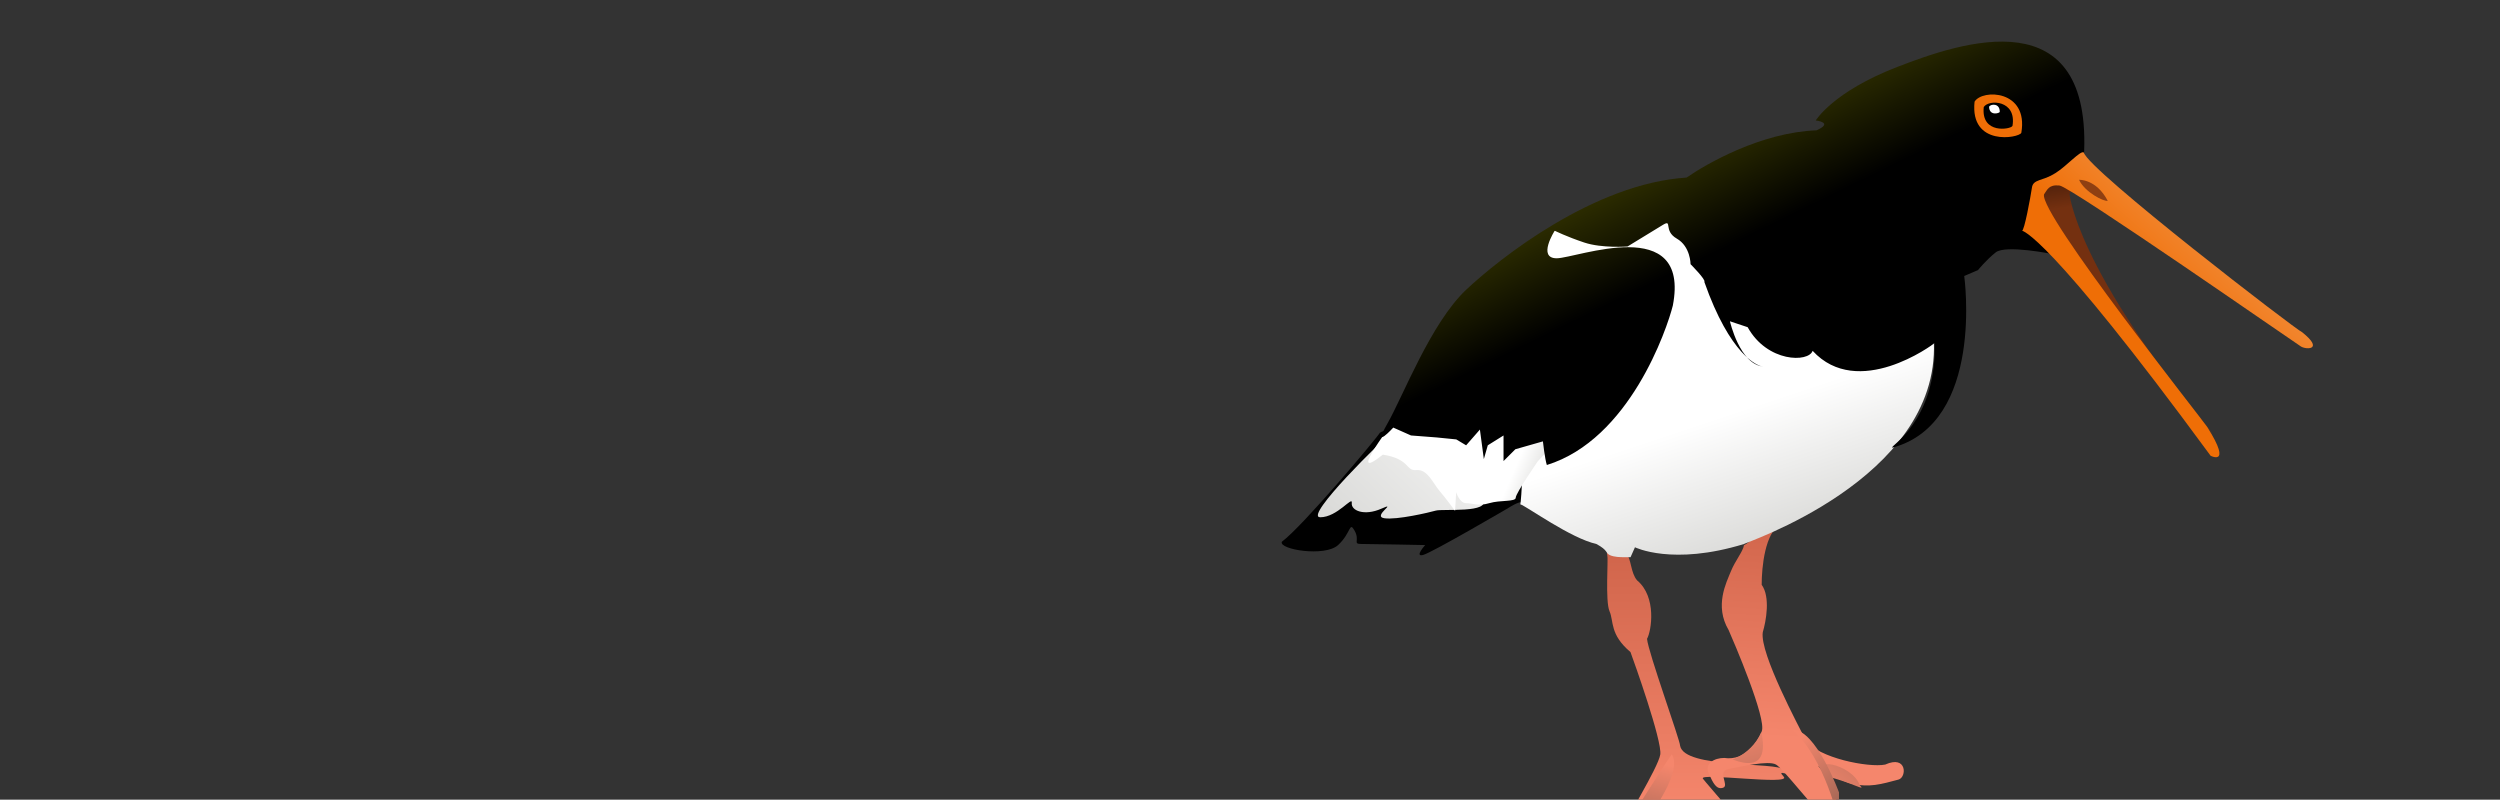 <?xml version="1.0" encoding="UTF-8" standalone="no"?>
<!-- Generator: Adobe Illustrator 13.0.1, SVG Export Plug-In . SVG Version: 6.00 Build 14948)  -->
<svg
    xmlns:inkscape="http://www.inkscape.org/namespaces/inkscape"
    xmlns:rdf="http://www.w3.org/1999/02/22-rdf-syntax-ns#"
    xmlns="http://www.w3.org/2000/svg"
    xmlns:xlink="http://www.w3.org/1999/xlink"
    xmlns:cc="http://web.resource.org/cc/"
    xmlns:dc="http://purl.org/dc/elements/1.1/"
    xmlns:sodipodi="http://sodipodi.sourceforge.net/DTD/sodipodi-0.dtd"
    xmlns:svg="http://www.w3.org/2000/svg"
    xmlns:ns1="http://sozi.baierouge.fr"
    id="svg2"
    enable-background="new 35.395 164.242 495.192 383.894"
    inkscape:version="0.44.1"
    xml:space="preserve"
    viewBox="-580.395 144.242 1200.192 383.894"
    sodipodi:version="0.32"
    version="1.1"
    y="0px"
    x="0px"
    sodipodi:docname="adsise_haematopus_ostralegus.svg"
    sodipodi:docbase="/home/susi/Desktop"
  >
<rect x="-580.395" y="144.242" width="1200.192" height="383.894" fill="#333333" stroke="none"/>
<sodipodi:namedview
      id="base"
      bordercolor="#666666"
      inkscape:window-x="0"
      inkscape:window-y="17"
      pagecolor="#ffffff"
      inkscape:showpageshadow="false"
      inkscape:zoom="0.60531022"
      inkscape:window-width="945"
      height="600px"
      borderopacity="1.0"
      width="600px"
      inkscape:cx="240.64183"
      inkscape:cy="232.79751"
      inkscape:pageshadow="2"
      inkscape:current-layer="layer3"
      inkscape:window-height="978"
      showborder="false"
      inkscape:pageopacity="0.0"
      inkscape:document-units="px"
    >
	</sodipodi:namedview
  >
<g
      id="layer3"
      inkscape:label="pajaro"
      sodipodi:insensitive="true"
      inkscape:groupmode="layer"
    >
		<g
        id="g2248"
        inkscape:export-ydpi="149.97372"
        inkscape:export-xdpi="149.97372"
        inkscape:export-filename="/home/susi/Desktop/adsise_haematopus_ostralegus.png"
        transform="matrix(1.548 0 0 1.548 -1774.1 102.62)"
      >
			<linearGradient
          id="path1332_1_"
          y2="179.43"
          gradientUnits="userSpaceOnUse"
          x2="2296.2"
          gradientTransform="matrix(2.398 0 0 2.398 -4208.1 -330.72)"
          y1="253.54"
          x1="2296.2"
        >
			<stop
            style="stop-color:#F5866C"
            offset="0"
        />
			<stop
            style="stop-color:#A33C22"
            offset="1"
        />
		</linearGradient
      >
		<path
          id="path1332"
          d="m1269.6 199.35c0.342 0.684-0.684 14.024 0.684 17.103 1.369 3.078 0 7.184 6.499 12.657 1.026 2.737 9.92 27.707 9.235 31.811-0.684 4.105-10.946 20.524-12.998 25.313 0 4.104 16.375-13.649 24.584-7.834 3.078 2.052 10.648 6.808 14.068 5.44 0.855-0.342-10.918-13.471-12.425-15.459s27.586 2.134 25.064-0.603 2.331 0.457 0.139-2.13c-2.191-2.587-30.923-0.262-32.275-7.462 0-1.71-9.92-29.075-10.262-33.179 1.369-2.395 3.079-12.998-3.078-18.129-2.052-2.395-1.71-6.499-3.421-8.551-1.7-2.06-6.8-3.77-5.8 1.02z"
          sodipodi:nodetypes="cscsccsssscccsc"
          fill="url(#path1332_1_)"
      />
			<linearGradient
          id="path1334_1_"
          y2="182.04"
          gradientUnits="userSpaceOnUse"
          x2="2314.5"
          gradientTransform="matrix(2.398 0 0 2.398 -4208.1 -330.72)"
          y1="244.89"
          x1="2310.6"
        >
			<stop
            style="stop-color:#F5866C"
            offset="0"
        />
			<stop
            style="stop-color:#A33C22"
            offset="1"
        />
		</linearGradient
      >
		<path
          id="path1334"
          d="m1312 195.93c-0.342 2.052-2.737 4.789-4.105 8.21-1.368 3.42-5.131 10.604-0.684 18.129 1.368 3.078 11.972 27.707 10.262 31.469-1.026 2.737-4.789 9.235-11.63 8.209-3.079 0-6.157 1.71-4.789 4.789s2.395 5.131 4.447 4.447-2.052-5.131 1.71-5.815c3.763-0.684 12.314-2.737 14.708-1.369 2.395 1.369 12.012 14.236 14.775 15.757 3.707 2.041 6.433 2.372 5.407-0.365s-3.31-13.837-11.552-18.802c-3.942-2.375 8.761 7.911 14.576 9.279 5.816 1.369 9.357 0.209 14.775-1.213 2.585-0.679 2.726-7.735-4.116-4.657-5.131 1.027-20.865-2.052-24.628-7.525-2.052-4.105-14.366-27.023-13.34-33.522 1.026-3.421 2.394-10.946-0.342-14.709 0-5.473 1.026-16.077 5.815-18.813 0.6-4.11-10.4 6.83-11.4 6.49z"
          sodipodi:nodetypes="cscccssssssssscccccc"
          fill="url(#path1334_1_)"
      />
		<path
          id="path1318"
          d="m1199.1 161.04c-0.684 1.369-23.944 29.075-30.443 33.863-1.026 2.395 13.34 4.789 17.445 1.025 4.104-3.763 3.421-7.525 5.131-4.446 1.71 3.078-0.684 4.104 2.052 4.104s19.839 0.342 19.839 0.342-3.42 3.763-0.684 3.078c2.736-0.684 26.681-14.708 26.681-14.708s3.079-2.052 4.447-1.71c1.368 0.342 8.893 0.342 6.841-3.078s13.682-19.155-3.421-22.918c-17-3.74-47.4 3.44-47.8 4.47z"
      />
			<linearGradient
          id="path1322_1_"
          y2="227.69"
          gradientUnits="userSpaceOnUse"
          x2="2308.8"
          gradientTransform="matrix(2.398 0 0 2.398 -4208.1 -330.72)"
          y1="202.49"
          x1="2300.4"
        >
			<stop
            style="stop-color:#FFFFFF"
            offset="0"
        />
			<stop
            style="stop-color:#C8C8C5"
            offset="1"
        />
		</linearGradient
      >
		<path
          id="path1322"
          d="m1242.6 183.27c2.052 0.684 15.735 10.604 23.602 12.314 3.763 2.052 2.736 2.737 4.104 3.42 1.369 0.684 3.421 0.684 4.789 0.684s1.71 0 1.71 0l1.368-3.078s11.63 5.815 33.864-1.026c-1.026 0 60.544-19.839 58.834-62.597 1.71-3.421-1.368-14.366-1.368-14.366s-78.331-29.759-90.303-26.681c-11.972 3.079-28.049 4.105-31.812 11.288-1.7 11.65-4.1 79.72-4.8 80.06z"
          fill="url(#path1322_1_)"
      />
			<linearGradient
          id="path1326_1_"
          y2="164.23"
          gradientUnits="userSpaceOnUse"
          x2="2347.3"
          gradientTransform="matrix(2.398 0 0 2.398 -4208.1 -330.72)"
          y1="175.2"
          x1="2348.9"
        >
			<stop
            style="stop-color:#743010"
            offset="0"
        />
			<stop
            style="stop-color:#000000"
            offset="1"
        />
		</linearGradient
      >
		<path
          id="path1326"
          d="m1412.9 86.814s1.71 22.918 44.467 74.568c-1.026-0.342-55.413-68.07-55.413-68.07s-3.763-6.841 0-9.919c3.763-3.079 11.288-4.789 11.63-1.368 0.3 3.423-0.7 5.475-0.7 4.791z"
          fill="url(#path1326_1_)"
      />
			<linearGradient
          id="path2070_1_"
          y2="230.64"
          gradientUnits="userSpaceOnUse"
          x2="2243.4"
          gradientTransform="matrix(2.398 0 0 2.398 -4208.1 -330.72)"
          y1="198.62"
          x1="2272.6"
        >
			<stop
            style="stop-color:#FFFFFF"
            offset="0"
        />
			<stop
            style="stop-color:#C8C8C5"
            offset="1"
        />
		</linearGradient
      >
		<path
          id="path2070"
          d="m1202.8 160.92c-2.372 1.779-27.572 26.386-22.235 26.386s10.08-6.819 9.783-4.447c-0.296 2.371 3.854 4.151 9.191 1.779 5.337-2.371-2.965 2.371 0.889 2.965 3.854 0.593 13.934-1.779 16.01-2.372 2.075-0.593 17.195 0.89 14.527-3.558-2.668-4.446-11.562-11.562-20.456-11.859-8.9-0.29-7.1-8.3-7.7-8.89z"
          sodipodi:nodetypes="csssssssc"
          fill="url(#path2070_1_)"
      />
			<linearGradient
          id="path1320_1_"
          y2="212.73"
          gradientUnits="userSpaceOnUse"
          x2="2278.5"
          gradientTransform="matrix(2.398 0 0 2.398 -4208.1 -330.72)"
          y1="209.99"
          x1="2272.2"
        >
			<stop
            style="stop-color:#FFFFFF"
            offset="0"
        />
			<stop
            style="stop-color:#C8C8C5"
            offset="1"
        />
		</linearGradient
      >
		<path
          id="path1320"
          d="m1204.6 155.91s-17.011 21.87-4.606 11.972c8.552 1.369 7 5.131 10.421 4.789s5.131 4.105 7.183 6.499 4.789 6.157 4.789 6.157l0.342-5.815s1.026 3.421 3.079 3.421c2.052 0 3.762 1.025 7.183 0 3.421-1.027 8.21-0.342 8.21-1.71 0-1.369 6.841-11.288 6.841-11.288l5.131-5.473s-1.026-6.499-5.473-8.209-14.708-5.473-19.497-4.789-9.578 1.71-11.972 2.737c-2.3 1.02-11.2 2.38-11.5 1.7z"
          sodipodi:nodetypes="ccssccsssccsssc"
          fill="url(#path1320_1_)"
      />
			<linearGradient
          id="path1309_1_"
          y2="114.15"
          gradientUnits="userSpaceOnUse"
          x2="2266.7"
          gradientTransform="matrix(2.398 0 0 2.398 -4208.1 -330.72)"
          y1="181.15"
          x1="2299.5"
        >
			<stop
            style="stop-color:#000000"
            offset="0"
        />
			<stop
            style="stop-color:#FFFF00"
            offset="1"
        />
		</linearGradient
      >
		<path
          id="path1309"
          d="m1358 165.68c-1.05-0.318 13.735-8.017 13.125-32.439-0.61 0.611-23.812 17.706-37.854 2.442-1.221 3.662-14.042 3.662-20.148-7.327-1.832-0.611-5.495-1.832-5.495-1.832s3.053 13.432 10.379 14.043c-1.832 0-10.379-3.664-18.317-26.254 0.611-0.611-4.274-5.495-4.274-5.495s0-5.495-4.274-7.937c-4.274-2.442-1.221-6.106-4.274-4.274s-10.99 6.716-10.99 6.716-7.937 0.611-13.432-1.221c-5.495-1.832-9.159-3.663-9.159-3.663s-5.495 8.548 0.61 8.548c6.106 0 41.518-14.043 36.023 14.653-1.832 7.327-13.432 41.518-39.075 49.455-0.611-1.832-1.221-7.327-1.221-7.327l-8.548 2.442-3.663 3.663v-7.937l-4.884 3.053-1.221 4.274-1.221-9.158-4.274 4.885-3.053-1.832-6.105-0.611-7.938-0.611-5.495-2.442s-6.716 7.327-1.832-1.221 13.432-31.138 24.422-41.518c10.38-9.769 39.686-32.97 68.382-34.802 6.106-4.274 23.201-14.043 40.297-14.653 5.495-2.442-0.244-3.053-0.244-3.053s5.257-8.861 25.276-16.605c19.86-7.683 60.906-21.766 57.853 28.3-2.442 1.832-9.009 4.18-12.061 6.622-3.053 2.442-4.274 3.053-4.274 5.495s-1.831 9.158-1.831 9.158-0.828-1.397 2.835 0.435c3.664 1.832 5.645 8.031 5.645 8.031s-14.585-2.972-17.638-0.529c-3.053 2.442-5.495 5.495-5.495 5.495l-4.274 1.832c0 0.04 6.4 45.47-22.2 53.23z"
          sodipodi:nodetypes="ccccccccsscscsccccccccccccccscccczcsscscsccc"
          fill="url(#path1309_1_)"
      />
			<linearGradient
          id="path1324_1_"
          y2="144.58"
          gradientUnits="userSpaceOnUse"
          x2="2392.3"
          gradientTransform="matrix(2.398 0 0 2.398 -4208.1 -330.72)"
          y1="187.14"
          x1="2354.8"
        >
			<stop
            style="stop-color:#EF6E06"
            offset="0"
        />
			<stop
            style="stop-color:#FFFFFF"
            offset="1"
        />
		</linearGradient
      >
		<path
          id="path1324"
          d="m1398.2 98.444s7.525 0.342 58.492 69.78c-0.684-0.342 7.183 4.104-1.026-8.893-1.026-1.71-52.334-66.359-50.625-72.174 1.026-1.368 1.369-3.078 4.789-2.736 3.421 0.342 73.201 48.914 74.911 49.941 1.71 1.026 7.183 1.026 0.342-4.447-1.368-0.342-66.359-50.282-67.728-55.755-1.026-0.684-5.131 4.105-8.893 6.499-3.763 2.394-6.841 1.71-7.183 4.447-0.4 2.742-2.4 13.685-3.1 13.343z"
          fill="url(#path1324_1_)"
      />
		<path
          id="path1328"
          d="m1398 68.075c-0.74 1.651-15.995 4.33-14.506-9.652 2.4-4.01 16.8-3.638 14.5 9.652z"
          sodipodi:nodetypes="ccc"
          fill="#EF6E06"
      />
		<path
          id="path2064"
          sodipodi:nodetypes="ccc"
          d="m1395.2 65.976c-0.453 1.008-9.765 2.643-8.855-5.892 1.5-2.448 10.3-2.221 8.9 5.892z"
      />
		<path
          id="path2066"
          d="m1391.3 61.619c-0.108 0.366-3.224 1.347-3.298-1.616 0.4-0.905 3.4-1.225 3.3 1.616z"
          sodipodi:nodetypes="ccc"
          fill="#FFFFFF"
      />
		<path
          id="path2068"
          opacity=".788"
          d="m1415.9 82.65s5.336-0.296 8.894 6.522c-1.2 0.297-7.1-2.668-8.9-6.522z"
          enable-background="new    "
          fill="#743010"
      />
			<linearGradient
          id="path2240_1_"
          y2="266.17"
          gradientUnits="userSpaceOnUse"
          x2="2286.3"
          gradientTransform="matrix(2.398 0 0 2.398 -4208.1 -330.72)"
          y1="247.79"
          x1="2291"
        >
			<stop
            style="stop-color:#F5866C"
            offset="0"
        />
			<stop
            style="stop-color:#544941"
            offset="1"
        />
		</linearGradient
      >
		<path
          id="path2240"
          d="m1272.4 287.72s14.752-23.658 17.195-26.892c3.911 6.115-9.356 22.299-9.356 22.299l-7.8 4.59z"
          sodipodi:nodetypes="cccc"
          fill="url(#path2240_1_)"
      />
			<linearGradient
          id="path2122_1_"
          y2="211.06"
          gradientUnits="userSpaceOnUse"
          x2="2325.3"
          gradientTransform="matrix(-1.24 -2.052 2.052 -1.24 3830.9 5259.1)"
          y1="184.45"
          x1="2317.3"
        >
			<stop
            style="stop-color:#F5866C"
            offset="0"
        />
			<stop
            style="stop-color:#544941"
            offset="1"
        />
		</linearGradient
      >
		<path
          id="path2122"
          d="m1347.9 270.43c-2.41-6.815-16.948-9.364-9.563-2.567 7.4 1.8 11.6 4.65 9.6 2.57z"
          sodipodi:nodetypes="ccc"
          fill="url(#path2122_1_)"
      />
			<linearGradient
          id="path2120_1_"
          y2="233.54"
          gradientUnits="userSpaceOnUse"
          x2="2276.9"
          gradientTransform="matrix(1.222 -2.062 2.062 1.222 -1906.3 4701.6)"
          y1="215.16"
          x1="2281.7"
        >
			<stop
            style="stop-color:#F5866C"
            offset="0"
        />
			<stop
            style="stop-color:#544941"
            offset="1"
        />
		</linearGradient
      >
		<path
          id="path2120"
          d="m1341.4 281.71s-4.234-19.512-14.365-28.504c7.255-0.246 14.411 19.418 14.411 19.418v9.08z"
          sodipodi:nodetypes="cccc"
          fill="url(#path2120_1_)"
      />
			<linearGradient
          id="path2244_1_"
          y2="268.88"
          gradientUnits="userSpaceOnUse"
          x2="2309.6"
          gradientTransform="matrix(2.398 0 0 2.398 -4208.1 -330.72)"
          y1="242.26"
          x1="2301.6"
        >
			<stop
            style="stop-color:#F5866C"
            offset="0"
        />
			<stop
            style="stop-color:#544941"
            offset="1"
        />
		</linearGradient
      >
		<path
          id="path2244"
          d="m1308.5 262.46c10.092 3.773 9.966-3.246 8.875-8.505-3.6 8.04-11.8 9.17-8.9 8.5z"
          sodipodi:nodetypes="ccc"
          fill="url(#path2244_1_)"
      />
	</g
    >
</g
  >
</svg
>
